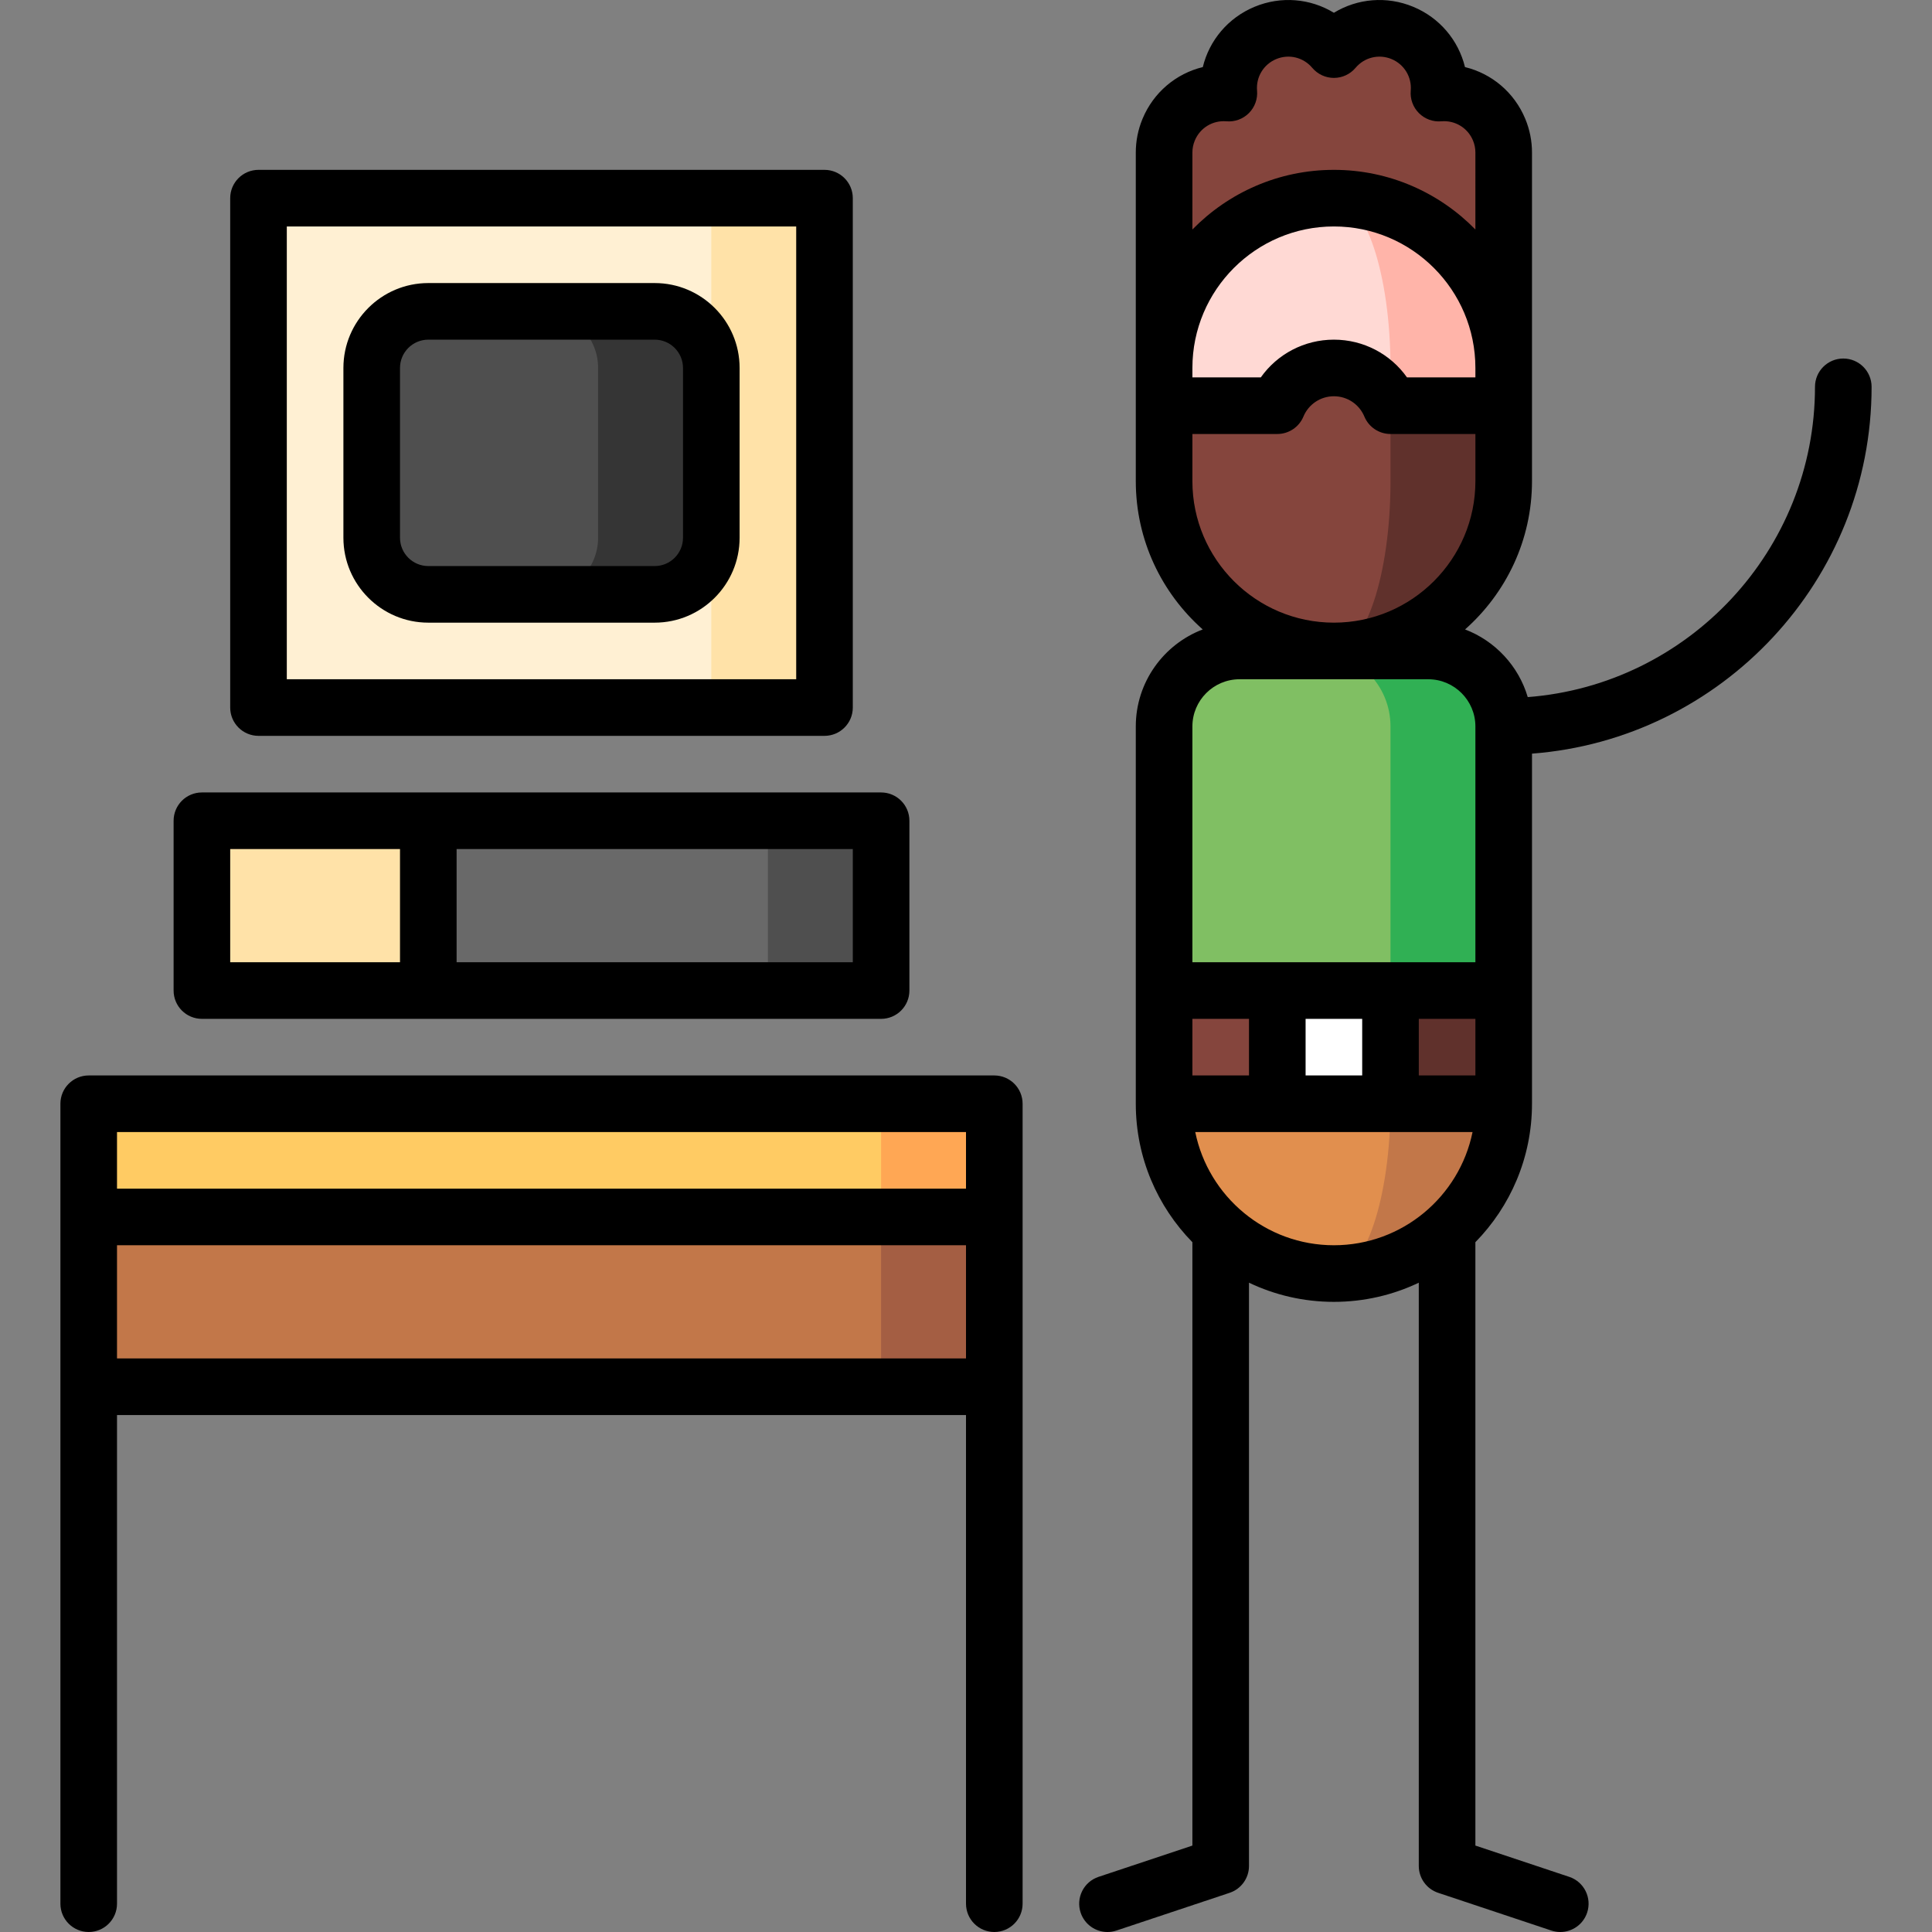<svg id="Capa_1" enable-background="new 0 0 512.018 512.018" height="48" viewBox="0 0 512.018 512.018" width="48" xmlns="http://www.w3.org/2000/svg"><rect x="0" y="0" width="512.018" height="512.018" fill="#808080" stroke="none"/><g><path d="m188.509 52.643-60 67.433 60 67.434h30v-134.868z" fill="#ffe2a8"/><path d="m68.509 52.643v134.867h120v-45l-30-22.434 30-22.566v-44.868z" fill="#fff0d3"/><path d="m203.509 217.51-15 22.5 15 22.5h30v-45z" fill="#4f4f4f"/><path d="m113.509 217.51-15 22.5 15 22.5h90v-45z" fill="#696969"/><path d="m53.509 217.51h60v45h-60z" fill="#ffe2a8"/><path d="m173.509 82.51h-30v75h30c8.284 0 15-6.716 15-15v-45c0-8.284-6.716-15-15-15z" fill="#353535"/><path d="m158.509 142.51v-45c0-8.284-6.716-15-15-15h-30c-8.284 0-15 6.716-15 15v45c0 8.284 6.716 15 15 15h30c8.284 0 15-6.716 15-15z" fill="#4f4f4f"/><path d="m203.009 307.51 30.5 60h30v-45z" fill="#a45e43"/><path d="m38.509 307.51-15 15v45h210v-60z" fill="#c27749"/><path d="m233.509 292.51-15 15 15 15h30v-30z" fill="#ffa754"/><path d="m23.509 292.51h210v30h-210z" fill="#ffcb63"/><path d="m353.509 262.51v75c24.853 0 45-20.147 45-45z" fill="#c27749"/><path d="m368.509 292.51-15-30-45 30c0 24.853 20.147 45 45 45 8.284 0 15-20.147 15-45z" fill="#e18f4e"/><path d="m338.509 232.51 30 60h30v-30z" fill="#60312c"/><path d="m338.509 292.51h30v-30l-45-30z" fill="#fff"/><path d="m338.509 292.51h-30v-30l30-30z" fill="#85453d"/><path d="m378.509 172.51h-30l20 90h30v-70c0-11.046-8.954-20-20-20z" fill="#30b054"/><path d="m348.509 172.51h-20c-11.046 0-20 8.954-20 20v70h60v-70c0-11.046-8.954-20-20-20z" fill="#80bf63"/><path d="m398.509 40.413c.001-2.016-.386-4.066-1.206-6.045-2.703-6.527-9.275-10.275-15.958-9.696.579-6.682-3.17-13.254-9.696-15.958-6.526-2.703-13.824-.707-18.14 4.427-4.316-5.135-11.614-7.131-18.14-4.427-6.526 2.703-10.275 9.275-9.696 15.958-6.683-.579-13.254 3.17-15.958 9.696-.82 1.979-1.207 4.029-1.206 6.045.002 4.633 0 57.096 0 57.096h90c0 .001-.002-52.463 0-57.096z" fill="#85453d"/><path d="m353.509 52.51v100l45-45v-10c0-24.86-20.15-45-45-45z" fill="#ffb4a9"/><path d="m353.509 52.51c-24.86 0-45 20.14-45 45v10l60 45v-55c0-24.86-6.72-45-15-45z" fill="#ffd9d4"/><path d="m368.509 107.51-15 65c24.85 0 45-20.15 45-45v-20z" fill="#60312c"/><path d="m368.509 107.51v20c0 24.85-6.72 45-15 45-24.86 0-45-20.15-45-45v-20h30c2.45-5.87 8.24-10 15-10s12.55 4.13 15 10z" fill="#85453d"/><path d="m53.509 270.016h180c4.142 0 7.5-3.357 7.5-7.5v-45c0-4.143-3.358-7.5-7.5-7.5h-180c-4.142 0-7.5 3.357-7.5 7.5v45c0 4.143 3.358 7.5 7.5 7.5zm172.5-15h-105v-30h105zm-165-30h45v30h-45z"/><path d="m68.509 195.016h150c4.142 0 7.5-3.357 7.5-7.5v-135c0-4.143-3.358-7.5-7.5-7.5h-150c-4.142 0-7.5 3.357-7.5 7.5v135c0 4.143 3.358 7.5 7.5 7.5zm7.5-135h135v120h-135z"/><path d="m173.509 75.016h-60c-12.407 0-22.5 10.094-22.5 22.5v45c0 12.406 10.093 22.5 22.5 22.5h60c12.407 0 22.5-10.094 22.5-22.5v-45c0-12.406-10.093-22.5-22.5-22.5zm7.5 67.5c0 4.136-3.364 7.5-7.5 7.5h-60c-4.136 0-7.5-3.364-7.5-7.5v-45c0-4.136 3.364-7.5 7.5-7.5h60c4.136 0 7.5 3.364 7.5 7.5z"/><path d="m263.509 285.016h-240c-4.142 0-7.5 3.358-7.5 7.5v212c0 4.142 3.358 7.5 7.5 7.5s7.5-3.358 7.5-7.5v-129.5h225v129.5c0 4.142 3.358 7.5 7.5 7.5s7.5-3.358 7.5-7.5v-212c0-4.142-3.358-7.5-7.5-7.5zm-7.5 15v15h-225v-15zm-225 60v-30h225v30z"/><path d="m406.009 292.516v-92.786c50.271-3.842 90-45.976 90-97.214 0-4.143-3.358-7.5-7.5-7.5s-7.5 3.357-7.5 7.5c0 43.343-33.605 78.961-76.125 82.229-2.435-8.25-8.639-14.895-16.614-17.933 10.869-9.626 17.739-23.67 17.739-39.296 0 0-.002-82.46 0-87.093.001-3.067-.596-6.068-1.777-8.919-2.913-7.03-8.907-12.013-15.983-13.729-1.716-7.075-6.699-13.071-13.729-15.982-7.031-2.915-14.793-2.198-21.011 1.592-6.218-3.789-13.98-4.507-21.01-1.592-7.03 2.911-12.013 8.906-13.73 15.981-7.075 1.717-13.07 6.699-15.982 13.729-1.181 2.851-1.779 5.852-1.778 8.92.002 4.633 0 87.093 0 87.093 0 15.626 6.87 29.67 17.739 39.296-10.358 3.947-17.739 13.978-17.739 25.704v100c0 14.269 5.73 27.22 15 36.692v159.903l-24.872 8.29c-3.93 1.31-6.053 5.558-4.744 9.487 1.048 3.143 3.974 5.13 7.114 5.13.786 0 1.586-.125 2.373-.387l30-10c3.063-1.021 5.128-3.887 5.128-7.115v-154.576c6.824 3.251 14.452 5.076 22.5 5.076s15.676-1.825 22.5-5.076v154.576c0 3.229 2.066 6.095 5.128 7.115l30 10c.787.262 1.586.387 2.373.387 3.14 0 6.066-1.987 7.114-5.13 1.31-3.93-.814-8.178-4.744-9.487l-24.872-8.29v-159.903c9.272-9.472 15.002-22.423 15.002-36.692zm-90-7.5v-15h15v15zm30-15h15v15h-15zm30 0h15v15h-15zm-60-229.6c0-1.085.213-2.151.636-3.171 1.392-3.362 4.764-5.404 8.381-5.095 2.204.194 4.385-.603 5.951-2.168 1.566-1.566 2.36-3.745 2.169-5.951-.314-3.621 1.733-6.988 5.094-8.381 3.36-1.394 7.189-.457 9.529 2.324 1.425 1.695 3.526 2.674 5.741 2.674s4.316-.979 5.741-2.674c2.339-2.781 6.17-3.715 9.529-2.324 3.361 1.393 5.408 4.76 5.094 8.381-.191 2.206.603 4.385 2.168 5.95 1.565 1.566 3.737 2.365 5.95 2.169 3.619-.311 6.99 1.734 8.382 5.094.422 1.02.636 2.087.635 3.172-.001 1.755-.001 10.376-.001 20.407-9.537-9.744-22.82-15.807-37.499-15.807s-27.962 6.063-37.499 15.807c0-10.031 0-18.652-.001-20.407zm37.5 19.6c20.678 0 37.5 16.822 37.5 37.5v2.5h-18.129c-4.389-6.2-11.545-10-19.371-10s-14.982 3.8-19.371 10h-18.129v-2.5c0-20.677 16.822-37.5 37.5-37.5zm-37.5 67.5v-12.5h22.5c3.027 0 5.757-1.819 6.922-4.613 1.365-3.272 4.536-5.387 8.079-5.387s6.713 2.114 8.079 5.387c1.165 2.794 3.895 4.613 6.922 4.613h22.5v12.5c0 20.678-16.822 37.5-37.5 37.5s-37.502-16.822-37.502-37.5zm12.5 52.5h50c6.893 0 12.5 5.607 12.5 12.5v62.5h-75v-62.5c0-6.892 5.608-12.5 12.5-12.5zm-11.745 120h73.491c-3.484 17.096-18.635 30-36.745 30s-33.262-12.904-36.746-30z"/></g></svg>